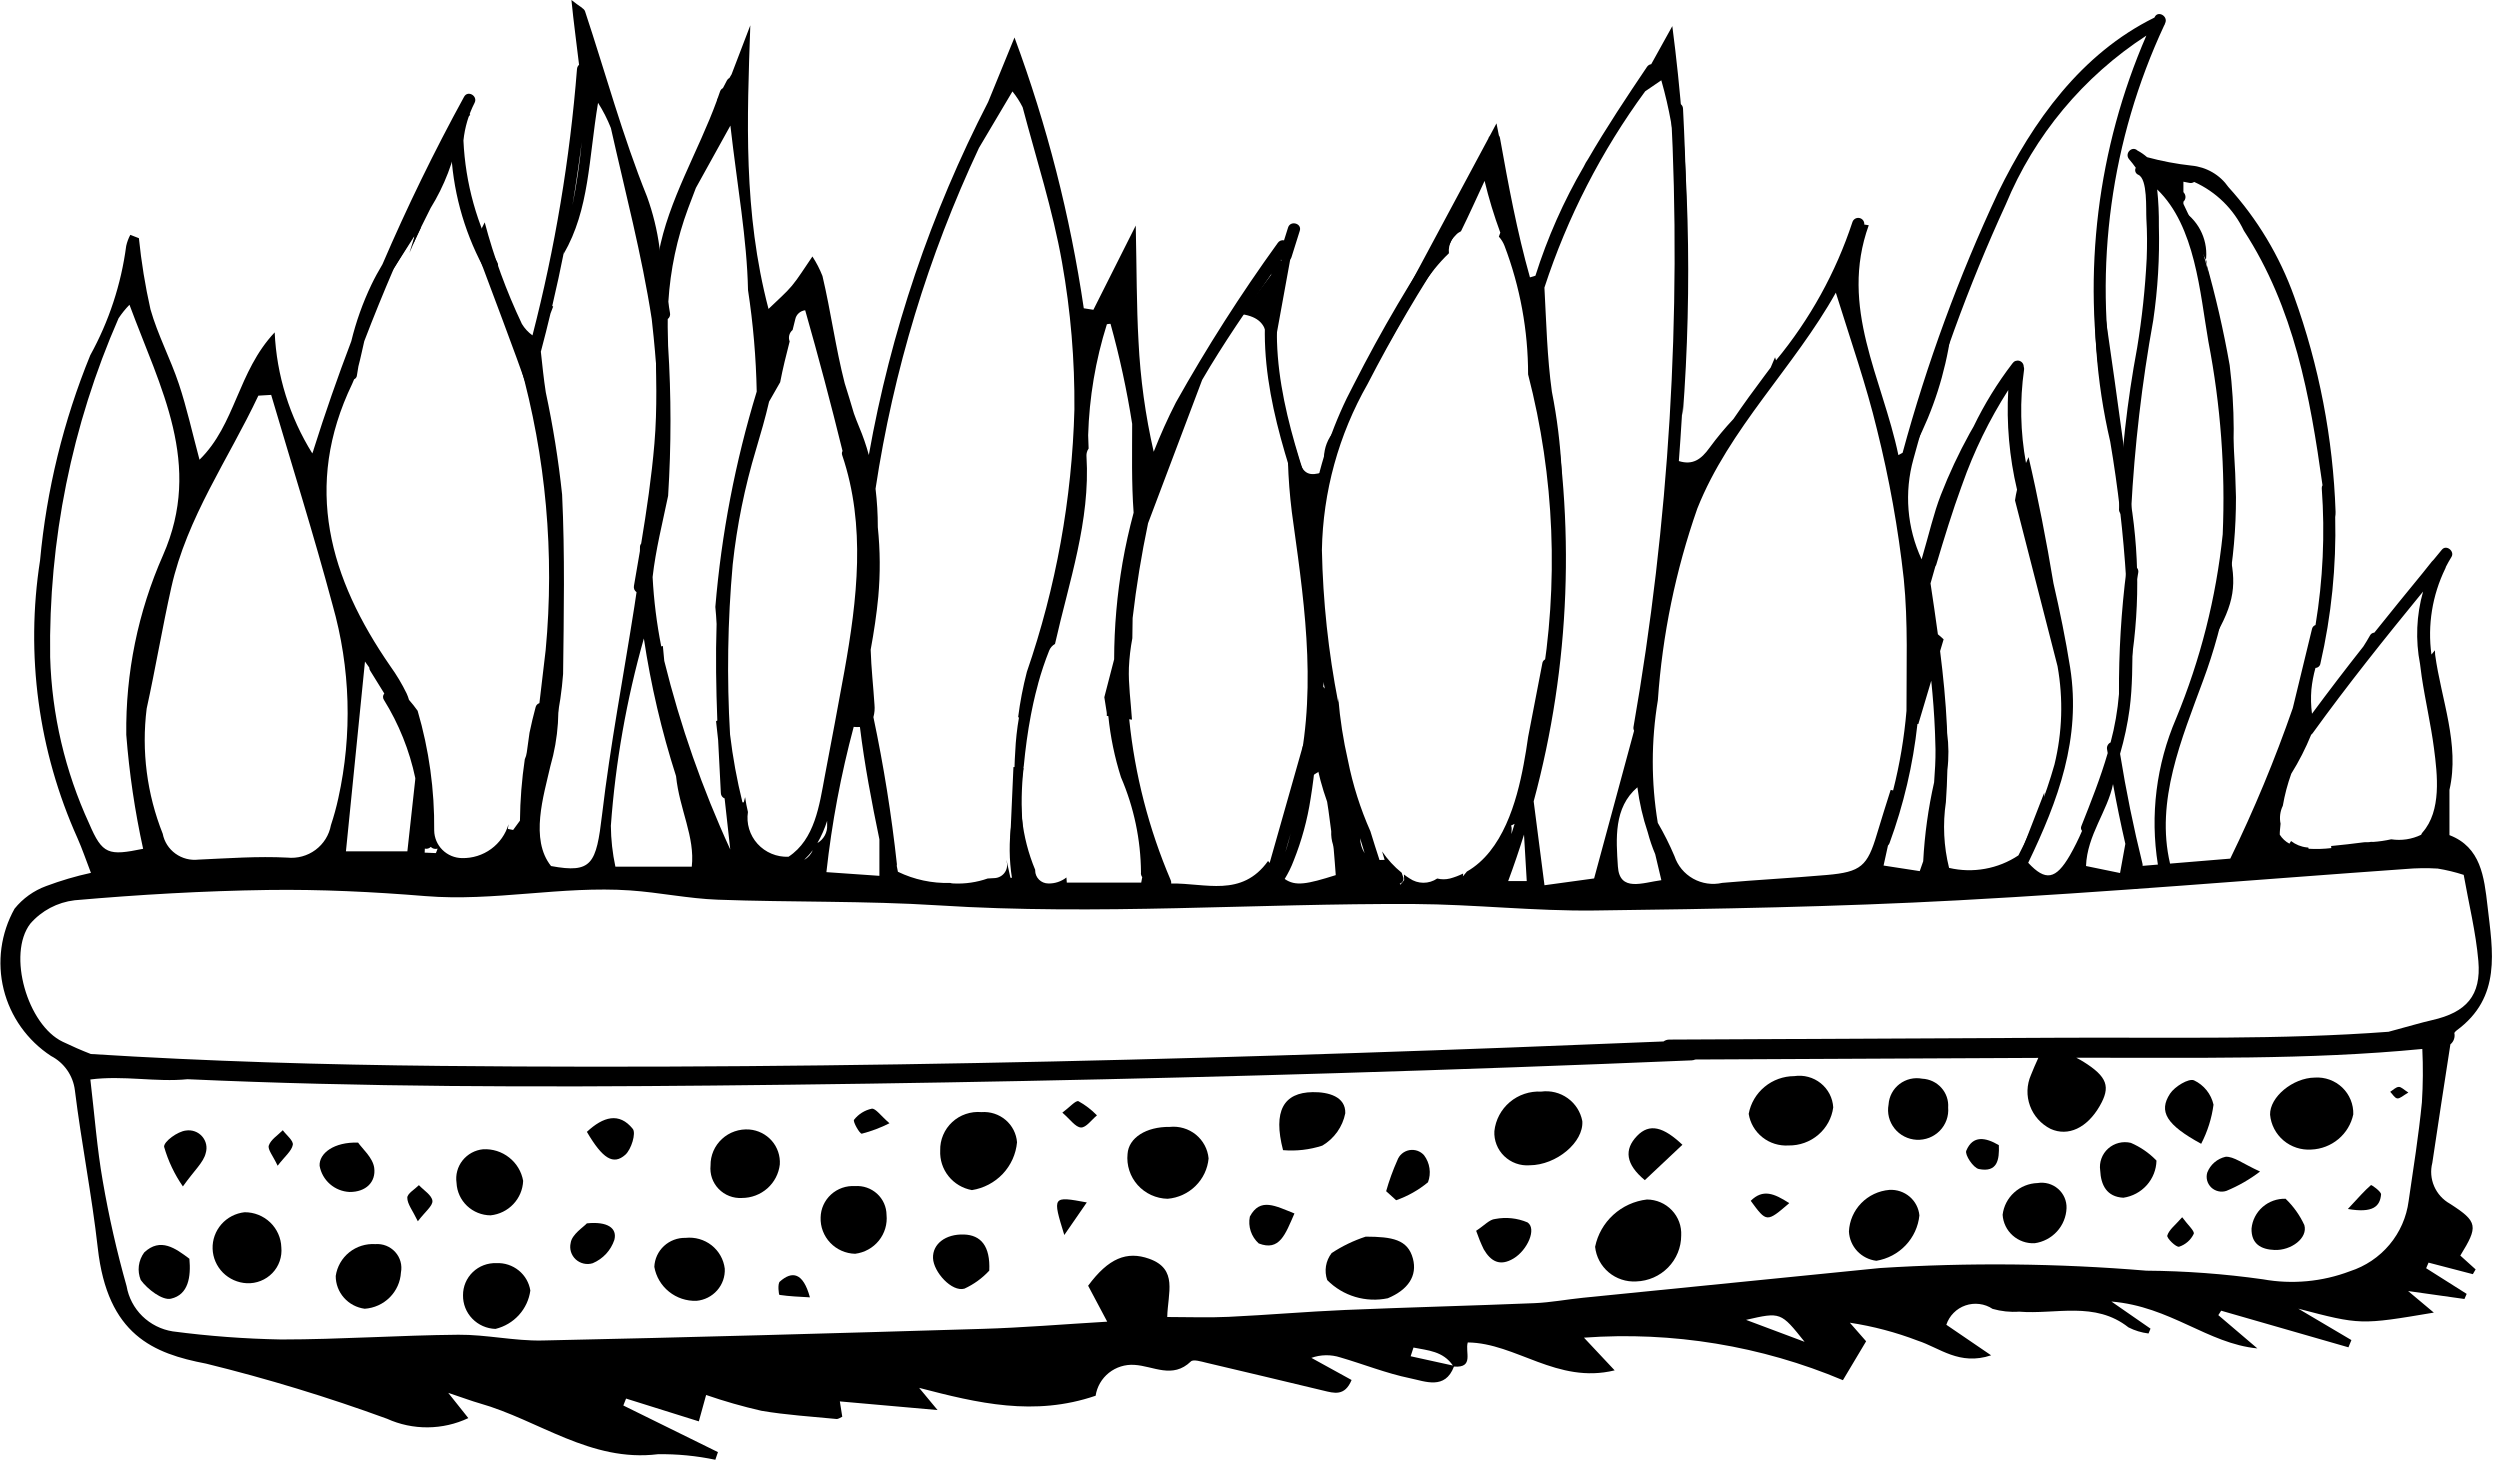 <svg viewBox="0 0 96 57" fill="none" xmlns="http://www.w3.org/2000/svg">
  <path
    d="M50.899 18.063C50.448 19.53 50.335 21.078 50.569 22.594C50.935 24.302 50.953 26.066 50.622 27.781C50.59 28.375 50.64 28.971 50.771 29.551C50.498 29.72 50.137 29.944 49.717 30.205C50.596 26.804 50.135 23.471 49.671 20.134C49.482 18.861 49.413 17.575 49.466 16.29C49.618 16.784 49.768 17.279 49.922 17.772C50.101 18.344 50.504 18.236 50.918 18.089L50.899 18.063Z"
    fill="currentColor"
  />
  <path
    d="M80.525 9.857C80.971 13.062 81.447 16.146 81.815 19.242C82.2 21.61 82.15 24.026 81.666 26.376C81.666 25.012 81.743 23.642 81.647 22.284C81.537 20.5 81.332 18.723 81.033 16.96C80.49 14.633 80.319 12.236 80.525 9.857V9.857Z"
    fill="currentColor"
  />
  <path
    d="M84.702 10.037C85.077 11.351 85.383 12.682 85.62 14.027C85.82 15.647 85.826 17.284 85.638 18.905C85.333 15.942 85.029 12.978 84.725 10.014L84.702 10.037Z"
    fill="currentColor"
  />
  <path
    d="M47.672 12.063C48.363 11.147 48.866 10.481 49.368 9.815L49.551 9.93C49.305 11.279 49.059 12.629 48.792 14.096C48.507 13.325 49.035 12.257 47.672 12.063Z"
    fill="currentColor"
  />
  <path
    d="M39.305 29.5C39.18 29.46 39.047 29.445 38.916 29.456L38.797 32.151C38.978 32.037 39.138 31.892 39.269 31.722C39.21 30.982 39.222 30.238 39.305 29.5V29.5Z"
    fill="currentColor"
  />
  <path
    d="M84.613 25.161C84.957 24.012 85.3 22.863 85.685 21.578C85.892 22.744 85.688 23.503 84.613 25.161Z"
    fill="currentColor"
  />
  <path
    d="M73.581 17.1C73.644 15.598 74.101 14.138 74.908 12.864C74.694 14.333 74.237 15.758 73.555 17.08L73.581 17.1Z"
    fill="currentColor"
  />
  <path
    d="M77.591 32.781C77.894 32 78.197 31.218 78.5 30.437C78.514 31.358 78.519 32.281 77.567 32.759L77.591 32.781Z"
    fill="currentColor"
  />
  <path
    d="M50.918 18.089C50.805 17.741 50.816 17.365 50.949 17.024C51.083 16.683 51.331 16.398 51.652 16.217C51.399 16.831 51.148 17.445 50.897 18.06L50.918 18.089Z"
    fill="currentColor"
  />
  <path
    d="M84.725 10.014C84.404 9.401 84.083 8.788 83.762 8.175L83.843 8.106C84.153 8.317 84.399 8.609 84.55 8.95C84.702 9.291 84.755 9.667 84.702 10.036L84.725 10.014Z"
    fill="currentColor"
  />
  <path
    d="M15.865 9.381C16.073 8.912 16.301 8.451 16.535 7.99C17.063 7.136 17.426 6.192 17.606 5.207C17.617 5.05 17.663 4.897 17.742 4.76C17.82 4.622 17.928 4.504 18.058 4.413C18.011 4.356 17.959 4.305 17.9 4.261C16.461 6.31 15.375 8.582 14.689 10.983L15.911 9.069L15.865 9.381Z"
    fill="currentColor"
  />
  <path
    d="M25.381 11.488C25.484 10.154 25.302 8.814 24.847 7.554C23.911 5.237 23.253 2.809 22.465 0.432C22.427 0.319 22.253 0.251 21.943 3.05176e-05C22.027 0.87 22.145 1.691 22.236 2.488C22.213 2.508 22.194 2.532 22.181 2.56C22.167 2.587 22.159 2.617 22.157 2.648C21.885 6.1 21.313 9.524 20.447 12.879C20.283 12.761 20.145 12.611 20.041 12.439C19.446 11.184 18.968 9.879 18.613 8.539C18.476 8.811 18.337 9.083 18.203 9.358C18.931 11.318 19.683 13.27 20.376 15.242C21.062 17.237 21.363 19.341 21.265 21.446C21.187 23.543 21.082 25.639 20.988 27.736L21.346 27.771C21.483 27.148 21.575 26.517 21.623 25.881C21.65 23.585 21.695 21.284 21.585 18.992C21.446 17.673 21.236 16.362 20.958 15.064C20.877 14.545 20.825 14.021 20.768 13.499L20.775 13.481C20.903 13.001 21.024 12.52 21.139 12.038L21.243 11.766L21.205 11.754C21.373 11.037 21.528 10.319 21.671 9.598C21.663 9.648 21.654 9.698 21.646 9.748C22.636 8.034 22.604 6.104 22.965 3.948C23.16 4.255 23.325 4.579 23.458 4.916C24.004 7.356 24.647 9.783 25.026 12.249C25.238 14.124 25.354 16.009 25.374 17.897C25.471 17.293 25.529 16.684 25.547 16.074C25.521 14.544 25.347 13.014 25.381 11.488ZM21.982 7.884C22.116 7.079 22.235 6.271 22.337 5.461C22.26 6.274 22.142 7.083 21.982 7.884V7.884Z"
    fill="currentColor"
  />
  <path
    d="M25.359 18.037L25.382 18.062C25.379 18.007 25.377 17.952 25.374 17.897C25.369 17.943 25.363 17.99 25.359 18.037Z"
    fill="currentColor"
  />
  <path
    d="M81.478 5.325L81.235 6.159L81.066 6.126C81.117 5.837 81.169 5.549 81.22 5.261L81.478 5.325Z"
    fill="currentColor"
  />
  <path
    d="M64.217 1.003L63.407 2.465C63.374 2.469 63.343 2.481 63.315 2.498C63.287 2.516 63.263 2.54 63.245 2.567C62.468 3.72 61.687 4.893 60.985 6.103C60.92 6.196 60.864 6.295 60.816 6.398C60.044 7.723 59.421 9.128 58.96 10.588L58.75 10.651C58.253 8.892 57.921 7.095 57.599 5.297C57.593 5.262 57.579 5.228 57.557 5.2L57.465 4.737L57.209 5.216C57.18 5.246 57.16 5.283 57.15 5.324C55.357 8.67 53.642 11.869 51.927 15.066C53.523 13.516 54.024 11.269 55.639 9.724C55.619 9.553 55.653 9.381 55.736 9.23C55.819 9.079 55.946 8.957 56.102 8.88C56.417 8.242 56.707 7.592 57.008 6.946C57.17 7.619 57.372 8.283 57.612 8.933C57.593 8.984 57.574 9.036 57.556 9.087C57.65 9.191 57.724 9.311 57.774 9.441C58.373 11.019 58.679 12.691 58.679 14.377C59.698 18.312 59.864 22.415 59.167 26.418L59.545 26.424C59.665 25.887 59.752 25.343 59.806 24.796C59.769 23.576 59.798 22.355 59.893 21.138C60.093 19.101 59.991 17.047 59.592 15.04C59.409 13.718 59.378 12.376 59.306 11.043C60.186 8.345 61.492 5.802 63.174 3.507L63.794 3.083C65.032 7.39 64.227 11.692 64.617 15.949C64.997 10.966 64.862 5.958 64.217 1.003Z"
    fill="currentColor"
  />
  <path
    d="M62.832 49.207C62.446 49.23 62.066 49.104 61.772 48.856C61.478 48.608 61.291 48.257 61.252 47.877C61.349 47.405 61.593 46.975 61.95 46.65C62.308 46.323 62.76 46.117 63.243 46.061C63.422 46.062 63.599 46.099 63.764 46.17C63.928 46.24 64.076 46.344 64.199 46.473C64.322 46.602 64.417 46.754 64.479 46.921C64.541 47.087 64.567 47.265 64.558 47.442C64.558 47.9 64.378 48.341 64.056 48.67C63.734 49 63.295 49.192 62.832 49.207V49.207Z"
    fill="currentColor"
  />
  <path
    d="M58.738 44.747C58.559 44.76 58.38 44.736 58.211 44.675C58.043 44.614 57.89 44.518 57.761 44.394C57.633 44.27 57.533 44.121 57.468 43.955C57.403 43.79 57.374 43.613 57.384 43.436C57.43 43.003 57.642 42.604 57.976 42.321C58.311 42.038 58.743 41.894 59.182 41.917C59.542 41.869 59.907 41.96 60.2 42.171C60.494 42.382 60.695 42.697 60.761 43.051C60.818 43.86 59.768 44.741 58.738 44.747Z"
    fill="currentColor"
  />
  <path
    d="M44.919 43.273C45.097 43.254 45.278 43.271 45.45 43.322C45.622 43.372 45.782 43.457 45.921 43.569C46.059 43.682 46.174 43.821 46.258 43.978C46.342 44.135 46.394 44.307 46.41 44.484C46.374 44.883 46.196 45.258 45.908 45.541C45.621 45.825 45.242 45.999 44.837 46.033C44.619 46.029 44.404 45.979 44.206 45.889C44.008 45.798 43.831 45.667 43.686 45.506C43.542 45.344 43.432 45.154 43.366 44.948C43.299 44.743 43.276 44.526 43.298 44.311C43.338 43.693 44.012 43.261 44.919 43.273Z"
    fill="currentColor"
  />
  <path
    d="M88.89 41.379C89.083 41.366 89.276 41.394 89.458 41.46C89.639 41.526 89.805 41.629 89.944 41.762C90.082 41.895 90.192 42.055 90.264 42.232C90.337 42.41 90.372 42.6 90.366 42.791C90.288 43.162 90.087 43.496 89.795 43.741C89.503 43.986 89.137 44.127 88.755 44.143C88.366 44.169 87.982 44.044 87.686 43.793C87.39 43.542 87.205 43.187 87.171 42.803C87.156 42.125 88.045 41.388 88.89 41.379Z"
    fill="currentColor"
  />
  <path
    d="M52.443 47.487C53.458 47.491 54.06 47.591 54.256 48.331C54.43 48.99 54.076 49.525 53.292 49.853C52.876 49.94 52.445 49.922 52.038 49.8C51.631 49.678 51.262 49.456 50.965 49.155C50.905 48.981 50.889 48.796 50.918 48.615C50.948 48.434 51.022 48.264 51.135 48.118C51.54 47.85 51.98 47.638 52.443 47.487Z"
    fill="currentColor"
  />
  <path
    d="M68.683 43.986C68.32 44.009 67.962 43.898 67.679 43.673C67.395 43.449 67.206 43.127 67.15 42.772C67.224 42.367 67.44 42 67.76 41.735C68.079 41.47 68.482 41.325 68.899 41.323C69.078 41.296 69.261 41.306 69.436 41.353C69.612 41.4 69.775 41.483 69.916 41.596C70.057 41.709 70.172 41.85 70.255 42.009C70.338 42.169 70.386 42.344 70.396 42.523C70.342 42.933 70.137 43.308 69.821 43.577C69.505 43.847 69.1 43.992 68.683 43.986V43.986Z"
    fill="currentColor"
  />
  <path
    d="M36.104 44.176C36.099 43.974 36.137 43.772 36.217 43.584C36.296 43.397 36.414 43.228 36.564 43.089C36.713 42.95 36.891 42.844 37.085 42.778C37.279 42.712 37.485 42.687 37.689 42.705C38.025 42.68 38.358 42.788 38.614 43.005C38.87 43.222 39.028 43.531 39.054 43.863C39.013 44.316 38.82 44.743 38.507 45.076C38.193 45.408 37.776 45.628 37.322 45.7C36.967 45.636 36.647 45.446 36.423 45.165C36.199 44.885 36.086 44.533 36.104 44.176V44.176Z"
    fill="currentColor"
  />
  <path
    d="M10.803 47.895C10.821 48.075 10.799 48.257 10.74 48.428C10.681 48.598 10.585 48.755 10.459 48.886C10.333 49.016 10.181 49.119 10.011 49.186C9.842 49.254 9.66 49.284 9.478 49.276C9.131 49.259 8.803 49.113 8.559 48.868C8.316 48.622 8.175 48.295 8.164 47.952C8.153 47.608 8.274 47.273 8.501 47.013C8.729 46.753 9.047 46.588 9.393 46.55C9.759 46.548 10.11 46.688 10.374 46.939C10.637 47.191 10.791 47.534 10.803 47.895V47.895Z"
    fill="currentColor"
  />
  <path
    d="M29.945 44.714C29.905 45.068 29.735 45.395 29.467 45.633C29.199 45.87 28.851 46.002 28.491 46.002C28.325 46.012 28.159 45.986 28.005 45.926C27.85 45.866 27.711 45.773 27.596 45.654C27.481 45.535 27.394 45.393 27.34 45.238C27.287 45.082 27.268 44.917 27.285 44.753C27.282 44.563 27.32 44.374 27.395 44.199C27.471 44.024 27.582 43.867 27.723 43.737C27.863 43.607 28.029 43.507 28.211 43.445C28.392 43.382 28.585 43.358 28.777 43.373C29.11 43.401 29.419 43.557 29.638 43.807C29.856 44.058 29.966 44.383 29.945 44.714V44.714Z"
    fill="currentColor"
  />
  <path
    d="M73.705 46.672C73.661 47.102 73.475 47.505 73.176 47.82C72.878 48.134 72.483 48.343 72.052 48.414C71.771 48.38 71.511 48.248 71.318 48.043C71.126 47.837 71.013 47.571 70.999 47.291C71.017 46.883 71.185 46.496 71.471 46.202C71.756 45.908 72.14 45.727 72.551 45.692C72.834 45.675 73.113 45.768 73.329 45.951C73.544 46.134 73.679 46.392 73.705 46.672V46.672Z"
    fill="currentColor"
  />
  <path
    d="M34.043 46.649C34.079 47.005 33.973 47.36 33.748 47.64C33.523 47.919 33.196 48.1 32.837 48.145C32.657 48.141 32.48 48.101 32.316 48.028C32.151 47.955 32.003 47.851 31.88 47.721C31.757 47.591 31.661 47.439 31.598 47.272C31.534 47.105 31.505 46.928 31.512 46.749C31.515 46.583 31.552 46.419 31.621 46.268C31.69 46.116 31.79 45.98 31.913 45.868C32.037 45.755 32.182 45.669 32.341 45.613C32.499 45.558 32.667 45.535 32.835 45.546C32.988 45.535 33.142 45.555 33.288 45.606C33.433 45.656 33.566 45.736 33.68 45.839C33.793 45.942 33.883 46.067 33.946 46.207C34.008 46.346 34.041 46.496 34.043 46.649Z"
    fill="currentColor"
  />
  <path
    d="M26.745 49.952C26.361 49.965 25.986 49.84 25.689 49.6C25.391 49.36 25.191 49.022 25.126 48.648C25.139 48.343 25.271 48.056 25.496 47.847C25.721 47.639 26.02 47.526 26.328 47.534C26.685 47.496 27.043 47.598 27.325 47.819C27.606 48.041 27.788 48.362 27.831 48.716C27.847 49.02 27.742 49.319 27.539 49.55C27.337 49.78 27.052 49.924 26.745 49.952V49.952Z"
    fill="currentColor"
  />
  <path
    d="M19.028 51.03C18.69 51.02 18.369 50.879 18.135 50.636C17.901 50.394 17.774 50.07 17.78 49.735C17.779 49.57 17.812 49.406 17.876 49.254C17.941 49.101 18.036 48.963 18.156 48.848C18.276 48.733 18.418 48.643 18.574 48.584C18.73 48.525 18.897 48.498 19.064 48.504C19.373 48.49 19.677 48.59 19.917 48.784C20.157 48.978 20.317 49.253 20.365 49.556C20.318 49.906 20.165 50.234 19.926 50.497C19.688 50.76 19.375 50.945 19.028 51.03V51.03Z"
    fill="currentColor"
  />
  <path
    d="M14.005 50.256C13.696 50.215 13.414 50.066 13.209 49.834C13.004 49.603 12.891 49.306 12.892 48.998C12.943 48.642 13.128 48.318 13.409 48.091C13.691 47.864 14.049 47.751 14.412 47.774C14.555 47.763 14.698 47.784 14.831 47.837C14.963 47.89 15.082 47.972 15.177 48.078C15.273 48.183 15.342 48.309 15.38 48.446C15.418 48.582 15.423 48.725 15.396 48.864C15.375 49.224 15.222 49.564 14.966 49.82C14.71 50.077 14.368 50.231 14.005 50.256V50.256Z"
    fill="currentColor"
  />
  <path
    d="M49.269 44.166C48.876 42.654 49.294 41.955 50.405 41.938C51.009 41.929 51.678 42.107 51.659 42.749C51.608 43.006 51.503 43.249 51.351 43.464C51.199 43.678 51.003 43.858 50.776 43.992C50.291 44.15 49.778 44.209 49.269 44.166V44.166Z"
    fill="currentColor"
  />
  <path
    d="M20.089 45.345C20.076 45.677 19.943 45.994 19.713 46.237C19.484 46.481 19.173 46.634 18.839 46.669C18.501 46.667 18.177 46.536 17.933 46.304C17.69 46.072 17.546 45.757 17.531 45.423C17.509 45.272 17.517 45.117 17.557 44.969C17.596 44.821 17.666 44.682 17.761 44.562C17.857 44.441 17.976 44.341 18.111 44.267C18.247 44.193 18.396 44.147 18.55 44.132C18.912 44.112 19.269 44.225 19.552 44.449C19.836 44.672 20.027 44.991 20.089 45.345Z"
    fill="currentColor"
  />
  <path
    d="M79.355 46.394C79.342 46.725 79.213 47.041 78.989 47.287C78.765 47.533 78.461 47.694 78.13 47.74C77.821 47.755 77.518 47.648 77.288 47.443C77.058 47.239 76.919 46.952 76.901 46.647C76.94 46.319 77.097 46.015 77.344 45.792C77.59 45.568 77.909 45.439 78.243 45.429C78.382 45.406 78.525 45.414 78.662 45.452C78.798 45.491 78.923 45.559 79.03 45.651C79.136 45.743 79.221 45.858 79.277 45.986C79.333 46.115 79.36 46.254 79.355 46.394Z"
    fill="currentColor"
  />
  <path
    d="M74.809 42.53C74.823 42.692 74.802 42.856 74.746 43.01C74.691 43.163 74.603 43.304 74.488 43.421C74.373 43.538 74.234 43.63 74.081 43.69C73.927 43.749 73.763 43.776 73.598 43.768C73.433 43.759 73.272 43.716 73.126 43.641C72.979 43.566 72.851 43.461 72.749 43.332C72.647 43.204 72.574 43.056 72.534 42.897C72.495 42.739 72.491 42.574 72.521 42.413C72.531 42.26 72.573 42.111 72.645 41.976C72.717 41.84 72.818 41.721 72.94 41.628C73.063 41.534 73.204 41.467 73.355 41.431C73.505 41.396 73.662 41.393 73.814 41.422C73.953 41.429 74.09 41.463 74.216 41.522C74.342 41.582 74.454 41.666 74.547 41.769C74.64 41.872 74.711 41.992 74.756 42.123C74.801 42.254 74.819 42.392 74.809 42.53V42.53Z"
    fill="currentColor"
  />
  <path
    d="M82.809 44.567C82.801 44.915 82.669 45.249 82.436 45.51C82.203 45.771 81.884 45.942 81.536 45.993C80.895 45.957 80.674 45.504 80.647 44.942C80.625 44.788 80.641 44.632 80.695 44.486C80.748 44.34 80.837 44.209 80.953 44.105C81.069 44.001 81.21 43.926 81.362 43.888C81.514 43.85 81.673 43.849 81.825 43.886C82.196 44.046 82.531 44.277 82.809 44.567V44.567Z"
    fill="currentColor"
  />
  <path
    d="M84.525 43.922C83.187 43.192 82.881 42.683 83.329 41.998C83.508 41.724 84.045 41.398 84.25 41.485C84.439 41.574 84.604 41.705 84.734 41.867C84.863 42.029 84.954 42.218 84.999 42.42C84.93 42.944 84.769 43.452 84.525 43.922V43.922Z"
    fill="currentColor"
  />
  <path
    d="M37.988 48.792C37.719 49.083 37.395 49.318 37.034 49.484C36.55 49.622 35.848 48.848 35.828 48.312C35.807 47.767 36.312 47.381 37.016 47.405C37.66 47.426 38.032 47.842 37.988 48.792Z"
    fill="currentColor"
  />
  <path
    d="M7.273 48.336C7.336 49.029 7.238 49.717 6.563 49.87C6.235 49.945 5.662 49.506 5.405 49.153C5.334 48.98 5.309 48.792 5.332 48.606C5.356 48.421 5.426 48.245 5.538 48.094C6.16 47.508 6.739 47.935 7.273 48.336Z"
    fill="currentColor"
  />
  <path
    d="M13.751 43.876C13.907 44.105 14.318 44.453 14.37 44.846C14.441 45.39 14.052 45.776 13.424 45.772C13.145 45.759 12.879 45.652 12.67 45.469C12.461 45.286 12.321 45.039 12.273 44.767C12.248 44.284 12.83 43.845 13.751 43.876Z"
    fill="currentColor"
  />
  <path
    d="M87.766 46.032C88.068 46.322 88.313 46.665 88.487 47.044C88.629 47.542 87.981 48.023 87.345 47.999C86.817 47.98 86.445 47.761 86.459 47.176C86.489 46.857 86.641 46.561 86.884 46.348C87.127 46.136 87.442 46.023 87.766 46.032Z"
    fill="currentColor"
  />
  <path
    d="M56.684 47.262C56.997 47.059 57.197 46.826 57.413 46.809C57.831 46.728 58.265 46.774 58.656 46.94C59.02 47.182 58.653 48.005 58.123 48.324C57.593 48.644 57.244 48.432 56.976 47.974C56.864 47.743 56.767 47.505 56.684 47.262V47.262Z"
    fill="currentColor"
  />
  <path
    d="M64.605 43.959C64.071 44.462 63.627 44.88 63.161 45.318C62.424 44.707 62.358 44.145 62.862 43.62C63.343 43.119 63.877 43.272 64.605 43.959Z"
    fill="currentColor"
  />
  <path
    d="M53.228 45.742C53.343 45.336 53.487 44.938 53.659 44.553C53.694 44.455 53.755 44.367 53.836 44.299C53.916 44.232 54.013 44.186 54.116 44.166C54.22 44.147 54.327 44.155 54.427 44.189C54.526 44.224 54.615 44.283 54.684 44.362C54.795 44.509 54.866 44.681 54.892 44.862C54.919 45.043 54.899 45.227 54.835 45.399C54.472 45.699 54.058 45.933 53.612 46.089L53.228 45.742Z"
    fill="currentColor"
  />
  <path
    d="M22.536 46.977C23.326 46.895 23.71 47.159 23.591 47.612C23.524 47.811 23.416 47.994 23.273 48.149C23.129 48.303 22.954 48.426 22.759 48.508C22.647 48.543 22.528 48.547 22.414 48.521C22.3 48.495 22.194 48.44 22.108 48.361C22.023 48.282 21.959 48.181 21.925 48.071C21.891 47.96 21.887 47.842 21.914 47.729C21.958 47.398 22.408 47.12 22.536 46.977Z"
    fill="currentColor"
  />
  <path
    d="M7.023 45.559C6.7 45.093 6.456 44.579 6.301 44.036C6.29 43.832 6.822 43.446 7.138 43.413C7.252 43.395 7.37 43.406 7.479 43.445C7.589 43.484 7.686 43.551 7.762 43.638C7.838 43.725 7.891 43.829 7.915 43.942C7.939 44.055 7.933 44.171 7.899 44.281C7.814 44.639 7.466 44.935 7.023 45.559Z"
    fill="currentColor"
  />
  <path
    d="M22.536 43.463C23.162 42.881 23.776 42.699 24.299 43.349C24.432 43.514 24.242 44.138 24.012 44.343C23.551 44.752 23.14 44.494 22.536 43.463Z"
    fill="currentColor"
  />
  <path
    d="M49.707 46.597C49.357 47.393 49.139 48.06 48.335 47.748C48.194 47.62 48.088 47.458 48.028 47.278C47.968 47.097 47.956 46.905 47.994 46.718C48.389 45.971 48.977 46.309 49.707 46.597Z"
    fill="currentColor"
  />
  <path
    d="M86.786 44.987C86.39 45.289 85.955 45.539 85.493 45.73C85.393 45.763 85.287 45.768 85.184 45.744C85.082 45.721 84.988 45.671 84.912 45.599C84.837 45.526 84.782 45.435 84.755 45.335C84.728 45.234 84.729 45.129 84.758 45.029C84.816 44.878 84.91 44.743 85.033 44.637C85.156 44.531 85.303 44.457 85.462 44.42C85.777 44.401 86.112 44.679 86.786 44.987Z"
    fill="currentColor"
  />
  <path
    d="M76.756 43.974C76.778 44.526 76.706 45.035 75.989 44.891C75.775 44.849 75.44 44.341 75.505 44.187C75.757 43.582 76.247 43.675 76.756 43.974Z"
    fill="currentColor"
  />
  <path
    d="M31.101 49.818C30.71 49.795 30.317 49.782 29.93 49.724C29.905 49.721 29.852 49.296 29.945 49.214C30.415 48.794 30.839 48.857 31.101 49.818Z"
    fill="currentColor"
  />
  <path
    d="M40.869 47.424C40.409 45.928 40.409 45.928 41.733 46.173C41.47 46.554 41.254 46.868 40.869 47.424Z"
    fill="currentColor"
  />
  <path
    d="M68.707 46.201C67.84 46.945 67.84 46.945 67.228 46.111C67.694 45.65 68.121 45.822 68.707 46.201Z"
    fill="currentColor"
  />
  <path
    d="M40.794 42.726C41.075 42.518 41.308 42.245 41.414 42.287C41.676 42.432 41.915 42.615 42.123 42.83C41.918 42.998 41.708 43.303 41.51 43.296C41.297 43.287 41.097 42.984 40.794 42.726Z"
    fill="currentColor"
  />
  <path
    d="M34.156 43.133C33.818 43.304 33.461 43.439 33.093 43.534C33.014 43.545 32.742 43.066 32.795 43C32.964 42.783 33.205 42.632 33.475 42.574C33.624 42.554 33.814 42.838 34.156 43.133Z"
    fill="currentColor"
  />
  <path
    d="M83.796 46.742C84.009 47.036 84.284 47.276 84.239 47.381C84.184 47.496 84.106 47.6 84.01 47.684C83.913 47.769 83.801 47.834 83.678 47.874C83.564 47.904 83.194 47.543 83.224 47.444C83.295 47.215 83.538 47.038 83.796 46.742Z"
    fill="currentColor"
  />
  <path
    d="M90.158 46.425C90.579 45.973 90.797 45.722 91.046 45.507C91.063 45.492 91.443 45.754 91.433 45.868C91.392 46.322 91.13 46.592 90.158 46.425Z"
    fill="currentColor"
  />
  <path
    d="M16.045 46.897C15.842 46.475 15.64 46.234 15.64 45.992C15.64 45.831 15.928 45.67 16.086 45.51C16.272 45.709 16.583 45.896 16.605 46.112C16.624 46.304 16.324 46.529 16.045 46.897Z"
    fill="currentColor"
  />
  <path
    d="M10.661 44.764C10.485 44.384 10.27 44.139 10.323 43.985C10.402 43.756 10.671 43.592 10.859 43.401C10.998 43.589 11.273 43.803 11.244 43.961C11.2 44.199 10.943 44.398 10.661 44.764Z"
    fill="currentColor"
  />
  <path
    d="M94.075 46.222C93.805 46.07 93.593 45.834 93.471 45.551C93.349 45.268 93.324 44.953 93.401 44.655C93.632 43.138 93.854 41.619 94.095 40.103C94.159 40.051 94.207 39.982 94.233 39.904C94.26 39.827 94.264 39.743 94.246 39.664C94.27 39.627 94.3 39.594 94.335 39.568C96.067 38.295 95.72 36.529 95.521 34.795C95.391 33.664 95.263 32.532 94.059 32.069V30.332C94.46 28.584 93.742 26.859 93.509 25.14C93.506 25.084 93.504 25.028 93.501 24.972C93.456 25.026 93.412 25.08 93.367 25.134C93.214 24.006 93.399 22.859 93.898 21.834C93.91 21.812 93.918 21.789 93.922 21.766C93.988 21.638 94.059 21.511 94.136 21.387C94.271 21.169 93.94 20.9 93.769 21.107C93.662 21.237 93.555 21.368 93.447 21.498C93.425 21.517 93.404 21.538 93.385 21.561C93.268 21.706 93.153 21.853 93.036 21.999C92.411 22.76 91.79 23.525 91.175 24.293C91.139 24.296 91.106 24.307 91.076 24.326C91.047 24.346 91.023 24.372 91.007 24.404C90.927 24.548 90.841 24.687 90.754 24.824C90.082 25.675 89.424 26.536 88.78 27.408C88.74 27.1 88.732 26.789 88.757 26.48C88.785 26.199 88.838 25.921 88.914 25.648C88.96 25.647 89.004 25.629 89.038 25.599C89.073 25.569 89.096 25.528 89.103 25.483C89.526 23.638 89.717 21.748 89.672 19.856C89.683 19.789 89.687 19.722 89.686 19.655C89.59 16.834 89.053 14.045 88.095 11.387C87.539 9.836 86.682 8.407 85.571 7.183C85.41 6.951 85.2 6.757 84.955 6.615C84.71 6.473 84.436 6.385 84.153 6.359C83.577 6.296 83.007 6.188 82.448 6.036C82.337 5.939 82.216 5.854 82.085 5.784L82.081 5.783C81.871 5.581 81.568 5.895 81.759 6.116C81.851 6.222 81.935 6.331 82.014 6.443C82.001 6.467 81.993 6.493 81.991 6.52C81.989 6.547 81.992 6.574 82.002 6.599C82.011 6.625 82.025 6.648 82.045 6.667C82.064 6.687 82.087 6.702 82.112 6.712C82.476 6.876 82.399 8.036 82.421 8.407C82.452 8.914 82.452 9.423 82.433 9.931C82.375 11.077 82.253 12.218 82.067 13.351C81.683 15.406 81.45 17.486 81.37 19.575C81.372 19.635 81.397 19.692 81.441 19.733C81.484 19.775 81.543 19.798 81.603 19.798C81.664 19.798 81.722 19.775 81.765 19.733C81.809 19.692 81.835 19.635 81.837 19.575C81.966 17.134 82.25 14.703 82.685 12.296C82.86 11.1 82.932 9.892 82.901 8.684C82.906 8.213 82.885 7.743 82.836 7.274C84.303 8.682 84.478 11.25 84.802 13.115C85.273 15.554 85.458 18.038 85.352 20.519C85.1 22.949 84.496 25.331 83.561 27.593C82.801 29.36 82.559 31.303 82.863 33.2L82.276 33.249C82.279 33.221 82.278 33.192 82.271 33.165C81.926 31.77 81.64 30.364 81.411 28.947C81.575 28.382 81.698 27.805 81.777 27.222C82.004 25.485 81.742 23.725 82.107 22.001C82.168 21.711 81.719 21.587 81.657 21.878C81.455 23.461 81.359 25.055 81.369 26.651C81.317 27.278 81.209 27.9 81.047 28.509C80.999 28.532 80.96 28.569 80.935 28.616C80.91 28.663 80.901 28.716 80.91 28.768C80.918 28.819 80.927 28.869 80.936 28.919C80.66 29.869 80.292 30.796 79.927 31.714C79.912 31.745 79.906 31.779 79.91 31.814C79.915 31.848 79.928 31.88 79.95 31.907C79.812 32.229 79.656 32.543 79.482 32.848C78.943 33.777 78.548 33.847 77.883 33.131C79.035 30.735 79.922 28.355 79.493 25.632C79.322 24.551 79.1 23.474 78.853 22.399C78.591 20.804 78.242 19.027 77.897 17.553C77.862 17.627 77.83 17.703 77.798 17.779C77.581 16.596 77.556 15.387 77.724 14.196C77.729 14.156 77.725 14.115 77.711 14.077C77.71 14.027 77.694 13.978 77.663 13.938C77.633 13.898 77.59 13.869 77.541 13.855C77.493 13.842 77.441 13.844 77.393 13.861C77.346 13.879 77.306 13.912 77.278 13.954C76.698 14.711 76.198 15.524 75.784 16.382C75.733 16.468 75.683 16.555 75.635 16.642C75.215 17.404 74.845 18.193 74.529 19.004C74.255 19.708 74.09 20.454 73.79 21.478C73.228 20.27 73.118 18.904 73.477 17.623C74.387 14.274 75.573 11.004 77.023 7.847C78.12 5.197 80.001 2.938 82.42 1.367C80.54 5.701 79.954 10.477 80.731 15.13C80.78 15.423 81.23 15.299 81.182 15.008C80.391 10.247 81.061 5.361 83.103 0.979C83.119 0.958 83.13 0.933 83.135 0.907L83.142 0.891C83.268 0.624 82.866 0.389 82.739 0.658L82.731 0.675C79.914 2.063 78.062 4.659 76.723 7.401C75.216 10.62 73.99 13.961 73.06 17.387L72.898 17.476C72.279 14.508 70.619 11.814 71.76 8.649L71.588 8.623C71.594 8.566 71.578 8.508 71.544 8.462C71.51 8.416 71.46 8.383 71.403 8.372C71.346 8.36 71.287 8.37 71.237 8.399C71.187 8.428 71.15 8.474 71.133 8.529C70.496 10.462 69.501 12.262 68.2 13.837C68.189 13.799 68.177 13.761 68.162 13.72L67.994 14.114C67.918 14.216 67.842 14.317 67.766 14.418C67.352 14.97 66.948 15.525 66.564 16.089C66.237 16.438 65.931 16.806 65.648 17.192C65.317 17.653 64.992 17.868 64.468 17.705C64.809 13.201 64.862 8.681 64.628 4.171C64.613 3.875 64.146 3.874 64.162 4.171C64.576 12.112 64.095 20.074 62.727 27.91C62.718 27.961 62.725 28.013 62.749 28.06C62.209 30.054 61.716 31.876 61.214 33.732C60.617 33.814 60.074 33.888 59.308 33.993L58.893 30.772C60.304 25.548 60.513 20.078 59.503 14.764C59.448 14.473 58.998 14.596 59.053 14.887C59.703 18.321 59.837 21.831 59.451 25.304C59.425 25.3 59.399 25.301 59.374 25.307C59.348 25.313 59.324 25.324 59.303 25.339C59.282 25.355 59.264 25.374 59.251 25.397C59.238 25.419 59.229 25.444 59.226 25.469L58.681 28.294C58.632 28.651 58.574 29.004 58.508 29.355C58.239 30.799 57.703 32.682 56.329 33.467L56.175 33.653L56.186 33.543C56.024 33.623 55.853 33.688 55.678 33.735C55.517 33.775 55.35 33.775 55.189 33.735C55.033 33.842 54.847 33.899 54.657 33.898C54.467 33.897 54.282 33.839 54.126 33.73C54.051 33.684 53.98 33.632 53.91 33.58C53.914 33.651 53.917 33.722 53.92 33.794C53.874 33.856 53.824 33.916 53.771 33.972L53.751 33.932C53.778 33.924 53.802 33.911 53.823 33.893C53.844 33.875 53.861 33.853 53.873 33.828C53.885 33.803 53.891 33.777 53.892 33.749C53.893 33.722 53.888 33.695 53.878 33.669C53.86 33.618 53.843 33.566 53.825 33.514C53.535 33.279 53.282 33.003 53.072 32.695C53.104 32.803 53.136 32.911 53.17 33.019C53.105 33.024 53.039 33.026 52.973 33.024C52.853 32.659 52.737 32.292 52.624 31.923C52.237 31.051 51.948 30.139 51.762 29.204C51.581 28.415 51.456 27.614 51.39 26.808C51.389 26.861 51.387 26.913 51.386 26.966C51.01 25.039 50.8 23.084 50.761 21.121C50.801 18.886 51.404 16.696 52.514 14.749C53.468 12.898 54.523 11.1 55.675 9.363C55.72 9.236 55.796 9.121 55.895 9.03L55.935 8.969C56.102 8.721 55.698 8.489 55.532 8.736C54.227 10.67 53.043 12.682 51.987 14.76C51.236 16.168 50.709 17.682 50.424 19.249C49.447 16.355 48.512 13.318 49.369 10.275C49.379 10.244 49.381 10.211 49.376 10.179C49.371 10.147 49.359 10.117 49.34 10.09C49.322 10.063 49.298 10.04 49.27 10.024C49.241 10.007 49.21 9.997 49.177 9.994L49.19 9.974C49.219 10.004 49.255 10.025 49.294 10.037C49.334 10.048 49.376 10.049 49.416 10.04C49.456 10.031 49.494 10.012 49.524 9.984C49.555 9.957 49.578 9.922 49.591 9.883L49.912 8.86C50.001 8.576 49.55 8.454 49.462 8.737L49.307 9.229C49.261 9.219 49.213 9.223 49.17 9.242C49.127 9.26 49.09 9.29 49.065 9.33C47.644 11.297 46.338 13.343 45.153 15.457C44.837 16.073 44.556 16.705 44.302 17.348C43.983 15.955 43.788 14.537 43.719 13.11C43.642 11.741 43.65 10.367 43.613 8.661L41.986 11.896L41.617 11.838C41.095 8.291 40.204 4.806 38.957 1.44C38.62 2.265 38.282 3.09 37.945 3.915C35.745 8.183 34.2 12.753 33.363 17.473C33.264 17.106 33.139 16.746 32.991 16.395C32.919 16.224 32.853 16.051 32.79 15.876C32.676 15.488 32.558 15.101 32.436 14.715C32.09 13.369 31.904 11.957 31.583 10.599C31.48 10.337 31.351 10.086 31.197 9.849C30.867 10.326 30.663 10.67 30.41 10.973C30.174 11.257 29.885 11.498 29.511 11.863C28.534 8.134 28.689 4.559 28.812 0.973C28.572 1.602 28.331 2.232 28.09 2.861C28.085 2.868 28.079 2.875 28.075 2.883L28.011 2.993C27.969 3.014 27.935 3.047 27.914 3.089L27.76 3.384C27.733 3.397 27.71 3.416 27.691 3.438C27.672 3.461 27.658 3.487 27.649 3.515C27.622 3.596 27.593 3.676 27.564 3.756L27.554 3.776C27.54 3.802 27.531 3.831 27.528 3.861C26.814 5.82 25.663 7.697 25.292 9.724C25.265 9.533 25.237 9.342 25.208 9.152C25.163 8.859 24.713 8.983 24.758 9.274C24.95 10.513 25.088 11.756 25.173 13.004C25.194 14.346 25.245 15.68 25.13 17.028C25.021 18.317 24.832 19.596 24.621 20.872C24.591 20.912 24.574 20.959 24.575 21.009C24.573 21.059 24.574 21.109 24.573 21.16C24.498 21.607 24.422 22.054 24.343 22.501C24.335 22.546 24.34 22.592 24.357 22.635C24.375 22.677 24.405 22.713 24.443 22.739C24.416 22.922 24.39 23.104 24.361 23.286C23.945 25.95 23.436 28.602 23.12 31.277C22.896 33.175 22.733 33.547 21.16 33.256C20.342 32.23 20.877 30.555 21.134 29.42C21.446 28.339 21.522 27.204 21.357 26.091C21.35 26.052 21.332 26.016 21.305 25.987C21.34 25.709 21.371 25.432 21.398 25.154L21.45 24.712C21.453 24.685 21.452 24.658 21.445 24.632C21.742 21.003 21.393 17.351 20.414 13.842C20.396 13.784 20.356 13.736 20.303 13.708C20.25 13.679 20.188 13.672 20.129 13.688C20.071 13.704 20.021 13.742 19.99 13.793C19.959 13.845 19.95 13.906 19.964 13.964C20.965 17.542 21.3 21.27 20.953 24.966L20.713 27.001C20.678 27.012 20.647 27.031 20.621 27.057C20.596 27.083 20.578 27.115 20.569 27.15C20.48 27.478 20.402 27.808 20.333 28.139C20.299 28.39 20.264 28.64 20.229 28.889C20.217 28.981 20.191 29.071 20.152 29.156C20.037 29.937 19.974 30.724 19.966 31.513L19.704 31.871L19.503 31.83L19.527 31.651C19.416 32.032 19.181 32.366 18.859 32.601C18.537 32.836 18.145 32.959 17.744 32.951C17.461 32.948 17.191 32.835 16.991 32.637C16.791 32.439 16.677 32.171 16.673 31.891C16.689 30.336 16.475 28.787 16.037 27.294C15.933 27.148 15.822 27.008 15.705 26.874C15.682 26.792 15.652 26.711 15.617 26.634C15.438 26.265 15.227 25.912 14.987 25.579C12.657 22.208 11.63 18.678 13.524 14.739C13.551 14.682 13.575 14.624 13.598 14.566C13.628 14.553 13.654 14.532 13.673 14.505C13.692 14.479 13.704 14.447 13.706 14.415C13.723 14.298 13.743 14.182 13.763 14.066C13.848 13.749 13.911 13.422 13.988 13.101C14.346 12.165 14.724 11.237 15.12 10.317C15.409 9.823 15.72 9.346 16 8.85C15.994 8.861 15.989 8.871 15.985 8.882C15.893 9.159 15.804 9.437 15.721 9.715C15.86 9.382 16.01 9.053 16.168 8.727C16.136 8.732 16.106 8.743 16.079 8.76C16.052 8.778 16.03 8.8 16.012 8.827C16.213 8.477 16.387 8.112 16.53 7.735C16.541 7.711 16.546 7.685 16.546 7.658C16.546 7.631 16.54 7.605 16.529 7.581C16.518 7.556 16.502 7.534 16.482 7.516C16.462 7.499 16.439 7.485 16.413 7.476C16.706 6.867 17.007 6.262 17.316 5.66C17.373 7.254 17.792 8.816 18.542 10.228C18.555 10.264 18.579 10.294 18.61 10.316C18.641 10.337 18.678 10.349 18.716 10.348C18.854 10.572 19.221 10.346 19.103 10.088C18.317 8.641 17.87 7.037 17.796 5.396C17.848 4.892 17.993 4.401 18.224 3.949C18.358 3.685 17.965 3.453 17.821 3.716C16.673 5.812 15.628 7.957 14.686 10.15C14.535 10.405 14.391 10.664 14.263 10.931C13.93 11.627 13.671 12.356 13.489 13.104C12.967 14.477 12.484 15.864 12.042 17.266C12.039 17.275 12.037 17.284 12.036 17.293L11.993 17.411C11.12 16.009 10.622 14.409 10.548 12.763C9.123 14.277 9.048 16.297 7.661 17.653C7.382 16.613 7.175 15.665 6.87 14.749C6.547 13.778 6.055 12.858 5.778 11.877C5.576 10.977 5.427 10.065 5.334 9.147L5.004 9.018C4.932 9.152 4.879 9.296 4.846 9.444C4.652 10.916 4.184 12.339 3.466 13.641C2.437 16.16 1.788 18.815 1.538 21.521C0.974 25.138 1.472 28.84 2.975 32.184C3.159 32.597 3.303 33.028 3.492 33.518C2.908 33.645 2.334 33.815 1.775 34.024C1.297 34.199 0.876 34.5 0.559 34.894C0.031 35.838 -0.118 36.945 0.141 37.993C0.401 39.041 1.05 39.954 1.96 40.55C2.209 40.679 2.422 40.866 2.581 41.095C2.74 41.324 2.841 41.587 2.875 41.863C3.125 43.889 3.528 45.897 3.755 47.925C4.128 51.264 5.889 51.975 7.916 52.364C10.269 52.942 12.588 53.649 14.862 54.48C15.352 54.702 15.886 54.815 16.425 54.81C16.965 54.806 17.497 54.685 17.984 54.455L17.212 53.485C17.842 53.696 18.122 53.803 18.41 53.885C20.693 54.531 22.677 56.159 25.264 55.842C26.005 55.831 26.744 55.903 27.469 56.055L27.569 55.761L23.936 53.971L24.041 53.705C24.986 54.001 25.932 54.297 26.835 54.58L27.115 53.567C27.811 53.808 28.52 54.01 29.238 54.174C30.189 54.336 31.158 54.395 32.12 54.489C32.194 54.496 32.277 54.429 32.343 54.402L32.25 53.814C33.479 53.923 34.636 54.025 36.002 54.146L35.295 53.294C37.549 53.881 39.714 54.402 42.072 53.596C42.124 53.249 42.307 52.936 42.582 52.716C42.858 52.497 43.206 52.388 43.559 52.411C44.293 52.454 45.025 52.962 45.73 52.279C45.824 52.188 46.13 52.284 46.329 52.331C47.828 52.682 49.324 53.042 50.822 53.4C51.224 53.496 51.638 53.629 51.901 52.992C51.387 52.709 50.872 52.426 50.357 52.142C50.716 52.014 51.107 52.008 51.47 52.125C52.364 52.386 53.236 52.737 54.144 52.924C54.729 53.044 55.49 53.38 55.832 52.476C56.616 52.536 56.251 51.919 56.362 51.55C58.213 51.569 59.792 53.161 62.003 52.622C61.489 52.074 61.154 51.717 60.824 51.366C64.222 51.119 67.632 51.679 70.768 52.999C71.139 52.376 71.415 51.912 71.659 51.505L71.034 50.792C71.926 50.928 72.801 51.159 73.643 51.482C74.485 51.756 75.239 52.45 76.459 52.044C75.784 51.583 75.259 51.225 74.739 50.871C74.796 50.7 74.891 50.543 75.019 50.415C75.146 50.286 75.302 50.188 75.474 50.129C75.646 50.07 75.829 50.051 76.01 50.074C76.191 50.096 76.364 50.16 76.515 50.261C76.846 50.355 77.19 50.392 77.533 50.368C78.944 50.482 80.444 49.954 81.733 50.971C81.973 51.094 82.234 51.173 82.503 51.206L82.58 51.02C82.181 50.744 81.782 50.467 81.078 49.979C83.347 50.167 84.776 51.596 86.683 51.779L85.183 50.501L85.293 50.331C86.922 50.8 88.551 51.269 90.18 51.737L90.294 51.459C89.614 51.056 88.934 50.655 88.254 50.253C90.64 50.879 90.64 50.879 93.459 50.404C93.164 50.157 92.892 49.928 92.471 49.576L94.635 49.881L94.72 49.685C94.201 49.357 93.683 49.028 93.164 48.7L93.256 48.485C93.823 48.633 94.39 48.78 94.957 48.928L95.064 48.745L94.476 48.214C95.165 47.093 95.163 46.919 94.075 46.222ZM88.748 28.215C88.768 28.2 88.785 28.183 88.8 28.163C90.147 26.296 91.587 24.498 93.046 22.716C92.789 23.623 92.75 24.576 92.93 25.5C92.948 25.66 92.969 25.82 92.993 25.98C93.13 26.903 93.345 27.813 93.465 28.738C93.597 29.751 93.76 31.136 93.024 31.966C93.001 31.992 92.984 32.022 92.973 32.055C92.617 32.228 92.216 32.289 91.823 32.229C91.591 32.281 91.356 32.315 91.119 32.331C91.094 32.326 91.069 32.325 91.043 32.328C91.018 32.331 90.992 32.335 90.965 32.339C90.906 32.34 90.848 32.343 90.789 32.342C90.365 32.395 89.94 32.448 89.514 32.487L89.523 32.566C89.233 32.601 88.941 32.61 88.65 32.592L88.639 32.545C88.62 32.543 88.601 32.543 88.582 32.541C88.361 32.517 88.151 32.432 87.977 32.296L87.913 32.397C87.761 32.316 87.634 32.196 87.543 32.051C87.54 31.919 87.564 31.771 87.572 31.652L87.574 31.633C87.525 31.399 87.555 31.156 87.66 30.942C87.696 30.733 87.741 30.526 87.795 30.32C87.849 30.115 87.913 29.912 87.984 29.712C88.281 29.235 88.536 28.734 88.748 28.215V28.215ZM84.602 26.125C85.44 23.872 85.866 21.489 85.861 19.089C85.813 16.657 85.539 14.234 85.044 11.852C84.882 10.452 84.475 9.091 83.843 7.829V7.746C83.889 7.703 83.917 7.645 83.922 7.582C83.926 7.52 83.907 7.458 83.868 7.409L83.843 7.377V6.978L84.072 7.023C84.104 7.03 84.136 7.03 84.168 7.024C84.2 7.018 84.229 7.005 84.256 6.986C85.097 7.365 85.773 8.028 86.164 8.857C88.096 11.826 88.707 15.213 89.184 18.632C89.162 18.669 89.152 18.713 89.156 18.756C89.283 20.508 89.202 22.268 88.916 24.001C88.882 24.012 88.851 24.032 88.827 24.059C88.803 24.086 88.787 24.119 88.78 24.154C88.534 25.166 88.289 26.179 88.043 27.191C87.359 29.163 86.557 31.093 85.642 32.971C84.883 33.033 84.131 33.096 83.33 33.162C82.764 30.751 83.773 28.382 84.602 26.125H84.602ZM81.14 30.109C81.28 30.877 81.438 31.642 81.613 32.404L81.41 33.524L80.103 33.255C80.147 32.06 80.932 31.149 81.14 30.109H81.14ZM74.318 21.749C74.334 21.728 74.346 21.704 74.354 21.678C74.659 20.658 74.971 19.634 75.338 18.634L75.344 18.631L75.349 18.605C75.796 17.333 76.39 16.116 77.117 14.978C77.045 16.262 77.158 17.55 77.454 18.803C77.422 18.939 77.395 19.077 77.376 19.215C77.942 21.42 78.47 23.48 79.009 25.581C79.233 26.834 79.194 28.119 78.892 29.356C78.55 30.563 78.087 31.733 77.507 32.847C77.121 33.104 76.685 33.28 76.226 33.362C75.768 33.445 75.297 33.433 74.844 33.327C74.639 32.501 74.598 31.644 74.722 30.803C74.752 30.391 74.769 29.98 74.779 29.569C74.836 29.095 74.832 28.617 74.77 28.145C74.767 28.059 74.766 27.973 74.762 27.887C74.716 26.922 74.62 25.962 74.5 25.003L74.635 24.55C74.561 24.479 74.487 24.415 74.415 24.357C74.327 23.704 74.23 23.052 74.132 22.402C74.192 22.184 74.255 21.966 74.318 21.749H74.318ZM73.63 27.799L73.664 27.803L74.16 26.14C74.226 26.787 74.276 27.436 74.302 28.086C74.3 28.109 74.3 28.132 74.304 28.155L74.305 28.162C74.312 28.366 74.32 28.57 74.323 28.775C74.328 29.189 74.302 29.613 74.27 30.041C74.045 31.038 73.905 32.052 73.851 33.072L73.718 33.451C73.198 33.371 72.812 33.312 72.329 33.237L72.498 32.468C72.525 32.442 72.546 32.411 72.558 32.376C73.1 30.898 73.46 29.362 73.63 27.799H73.63ZM63.662 26.888C63.835 24.38 64.344 21.905 65.176 19.53C66.397 16.453 68.904 14.092 70.496 11.238C71.085 13.13 71.666 14.79 72.075 16.488C72.547 18.378 72.892 20.297 73.105 22.233C73.274 23.907 73.204 25.605 73.209 27.295C73.122 28.327 72.95 29.349 72.695 30.353L72.602 30.331C72.425 30.896 72.243 31.459 72.075 32.026C71.708 33.263 71.463 33.484 70.153 33.599C68.816 33.716 67.474 33.784 66.137 33.902C65.756 33.989 65.357 33.931 65.017 33.741C64.677 33.55 64.421 33.241 64.299 32.874C64.113 32.435 63.899 32.009 63.659 31.597C63.401 30.038 63.403 28.447 63.662 26.888L63.662 26.888ZM62.876 30.232C62.952 30.82 63.085 31.399 63.274 31.962C63.349 32.248 63.445 32.529 63.56 32.801L63.796 33.799C63.073 33.895 62.191 34.264 62.127 33.274C62.058 32.206 61.962 31.014 62.876 30.232ZM58.16 31.635C58.121 31.766 58.08 31.897 58.039 32.028C58.042 31.956 58.046 31.885 58.047 31.813C58.048 31.775 58.04 31.737 58.024 31.703L58.16 31.635ZM58.522 32.048L58.627 33.832H57.914C58.133 33.242 58.335 32.648 58.522 32.048V32.048ZM52.403 32.764C52.293 32.59 52.233 32.391 52.227 32.186C52.285 32.379 52.342 32.572 52.403 32.764V32.764ZM50.821 26.176C50.837 26.265 50.855 26.353 50.87 26.442C50.853 26.412 50.828 26.387 50.798 26.37C50.806 26.305 50.813 26.241 50.821 26.176L50.821 26.176ZM50.961 30.785C50.979 30.897 50.996 31.009 51.013 31.122L51.119 31.92C51.111 32.096 51.134 32.272 51.188 32.439L51.191 32.462C51.193 32.476 51.196 32.49 51.201 32.505C51.207 32.538 51.212 32.571 51.214 32.602C51.245 32.943 51.268 33.285 51.293 33.605C50.19 33.952 49.746 34.043 49.332 33.752C49.47 33.528 49.586 33.292 49.678 33.047C49.985 32.279 50.204 31.479 50.328 30.662C50.411 30.159 50.471 29.654 50.523 29.148C50.624 29.705 50.771 30.252 50.961 30.785L50.961 30.785ZM49.356 32.725L49.56 32.008C49.504 32.231 49.44 32.481 49.356 32.725L49.356 32.725ZM44.086 20.091C44.82 18.146 45.493 16.364 46.163 14.588C46.977 13.188 47.912 11.848 48.828 10.508C48.09 13.6 49.061 16.681 50.057 19.618C50.066 19.648 50.082 19.675 50.102 19.698C50.122 19.721 50.147 19.74 50.175 19.754C50.202 19.768 50.233 19.776 50.264 19.779C50.295 19.781 50.326 19.777 50.355 19.767C50.316 20.12 50.295 20.474 50.292 20.829C50.303 22.402 50.443 23.971 50.711 25.521C50.683 25.506 50.651 25.498 50.619 25.497C50.587 25.497 50.556 25.504 50.527 25.519C50.499 25.533 50.475 25.555 50.456 25.581C50.438 25.607 50.427 25.637 50.423 25.668C50.28 26.619 50.204 27.577 50.115 28.533C50.071 28.563 50.038 28.608 50.025 28.66C49.601 30.153 49.178 31.645 48.754 33.138C48.734 33.112 48.715 33.088 48.694 33.061C47.679 34.477 46.282 33.903 44.974 33.927C44.979 33.884 44.973 33.84 44.956 33.8C44.115 31.831 43.578 29.747 43.362 27.619L43.468 27.635C43.422 26.937 43.327 26.285 43.35 25.638C43.367 25.258 43.411 24.881 43.482 24.507C43.482 24.249 43.486 23.99 43.493 23.732C43.635 22.51 43.833 21.296 44.086 20.091L44.086 20.091ZM41.721 17.523C41.716 17.453 41.727 17.383 41.753 17.318L41.76 17.298C41.772 17.272 41.786 17.247 41.803 17.224C41.797 17.054 41.792 16.884 41.785 16.712C41.827 15.266 42.069 13.832 42.504 12.451C42.55 12.44 42.597 12.435 42.644 12.435C42.994 13.699 43.272 14.982 43.475 16.277C43.475 17.394 43.447 18.53 43.531 19.687C43.362 20.32 43.218 20.96 43.106 21.605C42.895 22.832 42.786 24.073 42.783 25.317L42.406 26.773C42.434 26.965 42.464 27.156 42.496 27.347C42.503 27.394 42.504 27.441 42.499 27.488L42.56 27.498C42.64 28.295 42.802 29.081 43.045 29.845C43.543 31.001 43.804 32.243 43.814 33.499C43.809 33.531 43.81 33.564 43.819 33.595C43.827 33.627 43.842 33.657 43.862 33.682L43.823 33.891H40.965L40.951 33.695C40.752 33.851 40.504 33.933 40.251 33.925C40.118 33.924 39.992 33.871 39.899 33.779C39.806 33.686 39.752 33.562 39.751 33.431L39.752 33.404C39.225 32.141 39.074 30.757 39.313 29.412C39.375 28.763 39.462 28.105 39.587 27.453L39.587 27.453C39.597 27.399 39.608 27.346 39.619 27.293C39.634 27.22 39.648 27.148 39.664 27.075C39.671 27.042 39.678 27.009 39.685 26.977C39.71 26.865 39.736 26.753 39.763 26.642L39.765 26.636C39.797 26.506 39.83 26.377 39.866 26.248L39.864 26.249C39.981 25.821 40.122 25.399 40.287 24.986C40.33 24.877 40.409 24.786 40.512 24.728C41.048 22.34 41.874 20.005 41.721 17.523L41.721 17.523ZM33.708 20.244C33.709 19.75 33.68 19.258 33.621 18.768C34.305 14.24 35.642 9.832 37.592 5.68C37.99 5.009 38.388 4.338 38.878 3.511C39.03 3.699 39.161 3.902 39.269 4.117C39.792 6.099 40.427 8.063 40.782 10.075C41.114 11.939 41.273 13.83 41.257 15.722C41.166 19.154 40.551 22.553 39.431 25.802C39.282 26.377 39.17 26.96 39.095 27.549L39.13 27.543C39.053 27.981 39.005 28.423 38.985 28.867C38.931 29.651 38.945 30.437 39.028 31.218C39.021 31.28 39.017 31.341 39.012 31.402C38.969 31.406 38.929 31.425 38.899 31.455C38.869 31.485 38.851 31.524 38.847 31.567C38.844 31.587 38.842 31.608 38.84 31.628L38.839 31.628L38.839 31.633C38.743 32.322 38.75 33.021 38.858 33.708L38.8 33.704L38.648 33.017L38.658 33.094C38.677 33.167 38.678 33.244 38.663 33.318C38.648 33.392 38.615 33.462 38.569 33.522C38.523 33.582 38.464 33.631 38.396 33.665C38.328 33.7 38.252 33.718 38.176 33.72C38.093 33.722 38.01 33.728 37.928 33.734C37.508 33.881 37.065 33.946 36.62 33.925C36.575 33.925 36.53 33.918 36.487 33.905C35.793 33.925 35.104 33.778 34.48 33.476L34.436 33.252C34.441 33.23 34.443 33.208 34.441 33.186C34.234 31.288 33.933 29.405 33.539 27.538C33.582 27.382 33.596 27.219 33.58 27.058C33.535 26.356 33.454 25.65 33.434 24.948C33.558 24.275 33.661 23.598 33.726 22.914C33.806 22.026 33.8 21.131 33.708 20.244V20.244ZM33.021 27.916C33.198 29.364 33.472 30.8 33.769 32.231V33.632C33.044 33.582 32.407 33.537 31.734 33.49C31.941 31.607 32.292 29.743 32.782 27.912C32.861 27.92 32.941 27.921 33.021 27.916L33.021 27.916ZM31.388 32.373C31.543 32.103 31.668 31.818 31.762 31.521C31.762 31.576 31.761 31.631 31.762 31.686C31.77 31.824 31.738 31.96 31.672 32.082C31.606 32.203 31.508 32.304 31.388 32.373V32.373ZM29.533 15.422L29.959 14.676C30.059 14.152 30.189 13.632 30.323 13.111C30.293 13.036 30.288 12.952 30.308 12.873C30.328 12.794 30.373 12.723 30.436 12.671C30.471 12.534 30.505 12.397 30.538 12.26C30.556 12.17 30.603 12.088 30.672 12.026C30.74 11.963 30.827 11.925 30.919 11.914C31.43 13.706 31.908 15.507 32.353 17.317C32.339 17.342 32.331 17.37 32.329 17.399C32.328 17.428 32.332 17.457 32.342 17.484C33.256 20.185 32.917 23.022 32.425 25.771C32.184 27.119 31.924 28.464 31.671 29.81C31.465 30.911 31.293 32.232 30.279 32.899C30.056 32.908 29.834 32.869 29.628 32.783C29.423 32.698 29.239 32.568 29.09 32.404C28.941 32.24 28.831 32.045 28.767 31.834C28.703 31.622 28.687 31.4 28.721 31.181C28.674 30.993 28.64 30.8 28.612 30.611L28.56 30.811L28.51 30.809C28.298 29.951 28.138 29.081 28.034 28.204C27.907 26.028 27.941 23.846 28.136 21.676C28.297 20.18 28.597 18.703 29.031 17.261C29.212 16.648 29.392 16.038 29.533 15.422ZM31.208 32.646C31.148 32.804 31.032 32.936 30.882 33.015C31.002 32.902 31.111 32.779 31.208 32.646V32.646ZM25.656 19.038C25.777 17.12 25.777 15.196 25.655 13.277C25.653 13.139 25.651 13.001 25.646 12.861C25.64 12.656 25.638 12.452 25.641 12.251C25.676 12.225 25.703 12.189 25.718 12.148C25.733 12.107 25.737 12.063 25.728 12.021C25.7 11.874 25.681 11.729 25.665 11.584C25.741 10.358 25.997 9.149 26.425 7.997C26.521 7.736 26.622 7.477 26.721 7.218L28.047 4.823C28.317 7.191 28.682 9.162 28.724 11.14C28.921 12.43 29.032 13.731 29.058 15.036C28.236 17.729 27.703 20.502 27.469 23.306C27.491 23.523 27.506 23.741 27.517 23.96C27.477 25.195 27.498 26.432 27.545 27.668C27.529 27.678 27.513 27.688 27.497 27.696L27.576 28.417C27.608 29.098 27.644 29.778 27.681 30.457C27.682 30.501 27.697 30.544 27.722 30.58C27.748 30.616 27.783 30.643 27.825 30.659L28.042 32.62C26.971 30.29 26.123 27.866 25.508 25.379L25.454 24.805L25.392 24.823C25.218 23.944 25.107 23.054 25.06 22.159C25.177 21.113 25.441 20.078 25.656 19.038ZM23.457 31.71C23.634 29.276 24.058 26.866 24.724 24.517C24.993 26.309 25.406 28.076 25.96 29.803C26.091 31.084 26.694 32.136 26.564 33.281H23.631C23.52 32.764 23.462 32.238 23.457 31.71V31.71ZM16.314 32.587C16.354 32.596 16.396 32.596 16.436 32.584C16.476 32.573 16.512 32.551 16.541 32.521C16.575 32.555 16.616 32.579 16.663 32.591C16.709 32.602 16.758 32.601 16.803 32.587C16.784 32.645 16.764 32.702 16.738 32.759L16.307 32.741L16.314 32.587ZM14.179 25.633C14.179 25.676 14.191 25.717 14.214 25.753L14.757 26.631C14.727 26.665 14.71 26.707 14.708 26.751C14.706 26.796 14.718 26.839 14.743 26.876C15.317 27.801 15.725 28.818 15.948 29.881C15.947 29.906 15.946 29.931 15.943 29.955C15.847 30.852 15.747 31.748 15.643 32.691H13.284C13.525 30.294 13.753 28.018 14.015 25.403L14.179 25.633ZM9.921 15.193L10.413 15.164C11.204 17.852 12.046 20.526 12.771 23.231C13.459 25.65 13.534 28.198 12.991 30.653C12.915 31.003 12.82 31.348 12.707 31.688C12.638 32.067 12.426 32.405 12.115 32.636C11.804 32.867 11.416 32.972 11.03 32.932C9.898 32.874 8.757 32.959 7.621 33.009C7.308 33.046 6.992 32.964 6.738 32.78C6.483 32.596 6.308 32.323 6.249 32.017C5.642 30.49 5.429 28.838 5.632 27.21C5.972 25.663 6.233 24.1 6.579 22.554C7.18 19.867 8.772 17.631 9.921 15.193ZM3.424 31.627C2.499 29.617 1.989 27.444 1.926 25.236C1.861 20.763 2.755 16.328 4.552 12.223C4.675 12.037 4.815 11.863 4.972 11.703C6.158 14.913 7.803 17.818 6.259 21.323C5.299 23.496 4.819 25.846 4.849 28.217C4.963 29.689 5.179 31.152 5.496 32.594C4.162 32.867 3.934 32.817 3.424 31.627ZM54.169 52.08L54.278 51.746C54.827 51.857 55.41 51.88 55.792 52.437L54.169 52.08ZM67.048 50.683C68.38 50.378 68.38 50.378 69.297 51.526C68.626 51.274 67.954 51.023 67.048 50.683H67.048ZM93.001 42.328C92.877 43.597 92.676 44.86 92.491 46.123C92.411 46.737 92.158 47.315 91.759 47.792C91.361 48.268 90.834 48.623 90.24 48.815C89.175 49.22 88.018 49.327 86.895 49.125C85.412 48.916 83.917 48.805 82.419 48.794C79.016 48.51 75.597 48.477 72.189 48.693C68.386 49.072 64.583 49.453 60.78 49.835C60.162 49.897 59.548 50.015 58.929 50.041C56.502 50.141 54.073 50.2 51.647 50.303C50.156 50.367 48.668 50.497 47.177 50.567C46.413 50.603 45.645 50.573 44.822 50.573C44.843 49.644 45.244 48.733 44.128 48.336C43.269 48.031 42.566 48.313 41.784 49.372L42.517 50.752C40.795 50.854 39.267 50.983 37.736 51.028C32.099 51.197 26.462 51.356 20.824 51.475C19.752 51.497 18.674 51.245 17.6 51.254C15.333 51.274 13.067 51.435 10.8 51.436C9.406 51.411 8.014 51.307 6.632 51.125C6.19 51.055 5.782 50.849 5.464 50.538C5.147 50.226 4.936 49.824 4.861 49.387C4.486 48.061 4.181 46.716 3.947 45.358C3.726 44.101 3.632 42.822 3.47 41.452C4.744 41.286 5.989 41.564 7.201 41.442C13.919 41.746 20.648 41.749 27.372 41.685C35.347 41.609 43.321 41.451 51.293 41.21C55.848 41.073 60.403 40.909 64.957 40.718C65.006 40.716 65.055 40.705 65.1 40.685C69.49 40.664 73.881 40.644 78.271 40.623C78.164 40.86 78.071 41.069 77.988 41.282C77.824 41.657 77.811 42.08 77.952 42.464C78.092 42.849 78.376 43.165 78.744 43.35C79.417 43.653 80.142 43.315 80.628 42.472C81.052 41.736 80.936 41.352 79.991 40.763C79.906 40.711 79.819 40.663 79.73 40.617C84.154 40.607 88.611 40.709 93.017 40.28C93.049 40.962 93.044 41.646 93.001 42.328ZM91.731 39.617L91.735 39.619C87.554 39.933 83.336 39.829 79.15 39.849L64.107 39.92C64.025 39.919 63.945 39.944 63.879 39.992C48.244 40.637 32.571 41.084 16.922 40.931C12.441 40.887 7.962 40.755 3.489 40.474C3.124 40.333 2.764 40.174 2.409 40.004C1.054 39.358 0.268 36.642 1.162 35.471C1.596 34.97 2.204 34.648 2.866 34.57C5.333 34.354 7.812 34.21 10.288 34.175C12.303 34.147 14.326 34.246 16.335 34.41C18.97 34.625 21.571 34.012 24.194 34.192C25.318 34.269 26.434 34.507 27.557 34.548C30.388 34.652 33.227 34.587 36.052 34.767C42.14 35.155 48.219 34.684 54.302 34.714C56.613 34.726 58.925 34.992 61.235 34.963C65.886 34.906 70.541 34.823 75.185 34.573C80.918 34.265 86.642 33.776 92.37 33.37C92.781 33.334 93.194 33.328 93.606 33.353C93.945 33.408 94.28 33.489 94.606 33.595C94.801 34.7 95.073 35.794 95.169 36.902C95.284 38.23 94.708 38.875 93.392 39.173C92.951 39.274 92.517 39.406 91.731 39.617L91.731 39.617Z"
    fill="currentColor"
  />
  <path
    d="M92.481 41.954C92.281 42.067 92.161 42.19 92.056 42.179C91.957 42.168 91.874 42.015 91.784 41.925C91.893 41.858 91.999 41.744 92.111 41.737C92.207 41.731 92.311 41.848 92.481 41.954Z"
    fill="currentColor"
  />
</svg>
